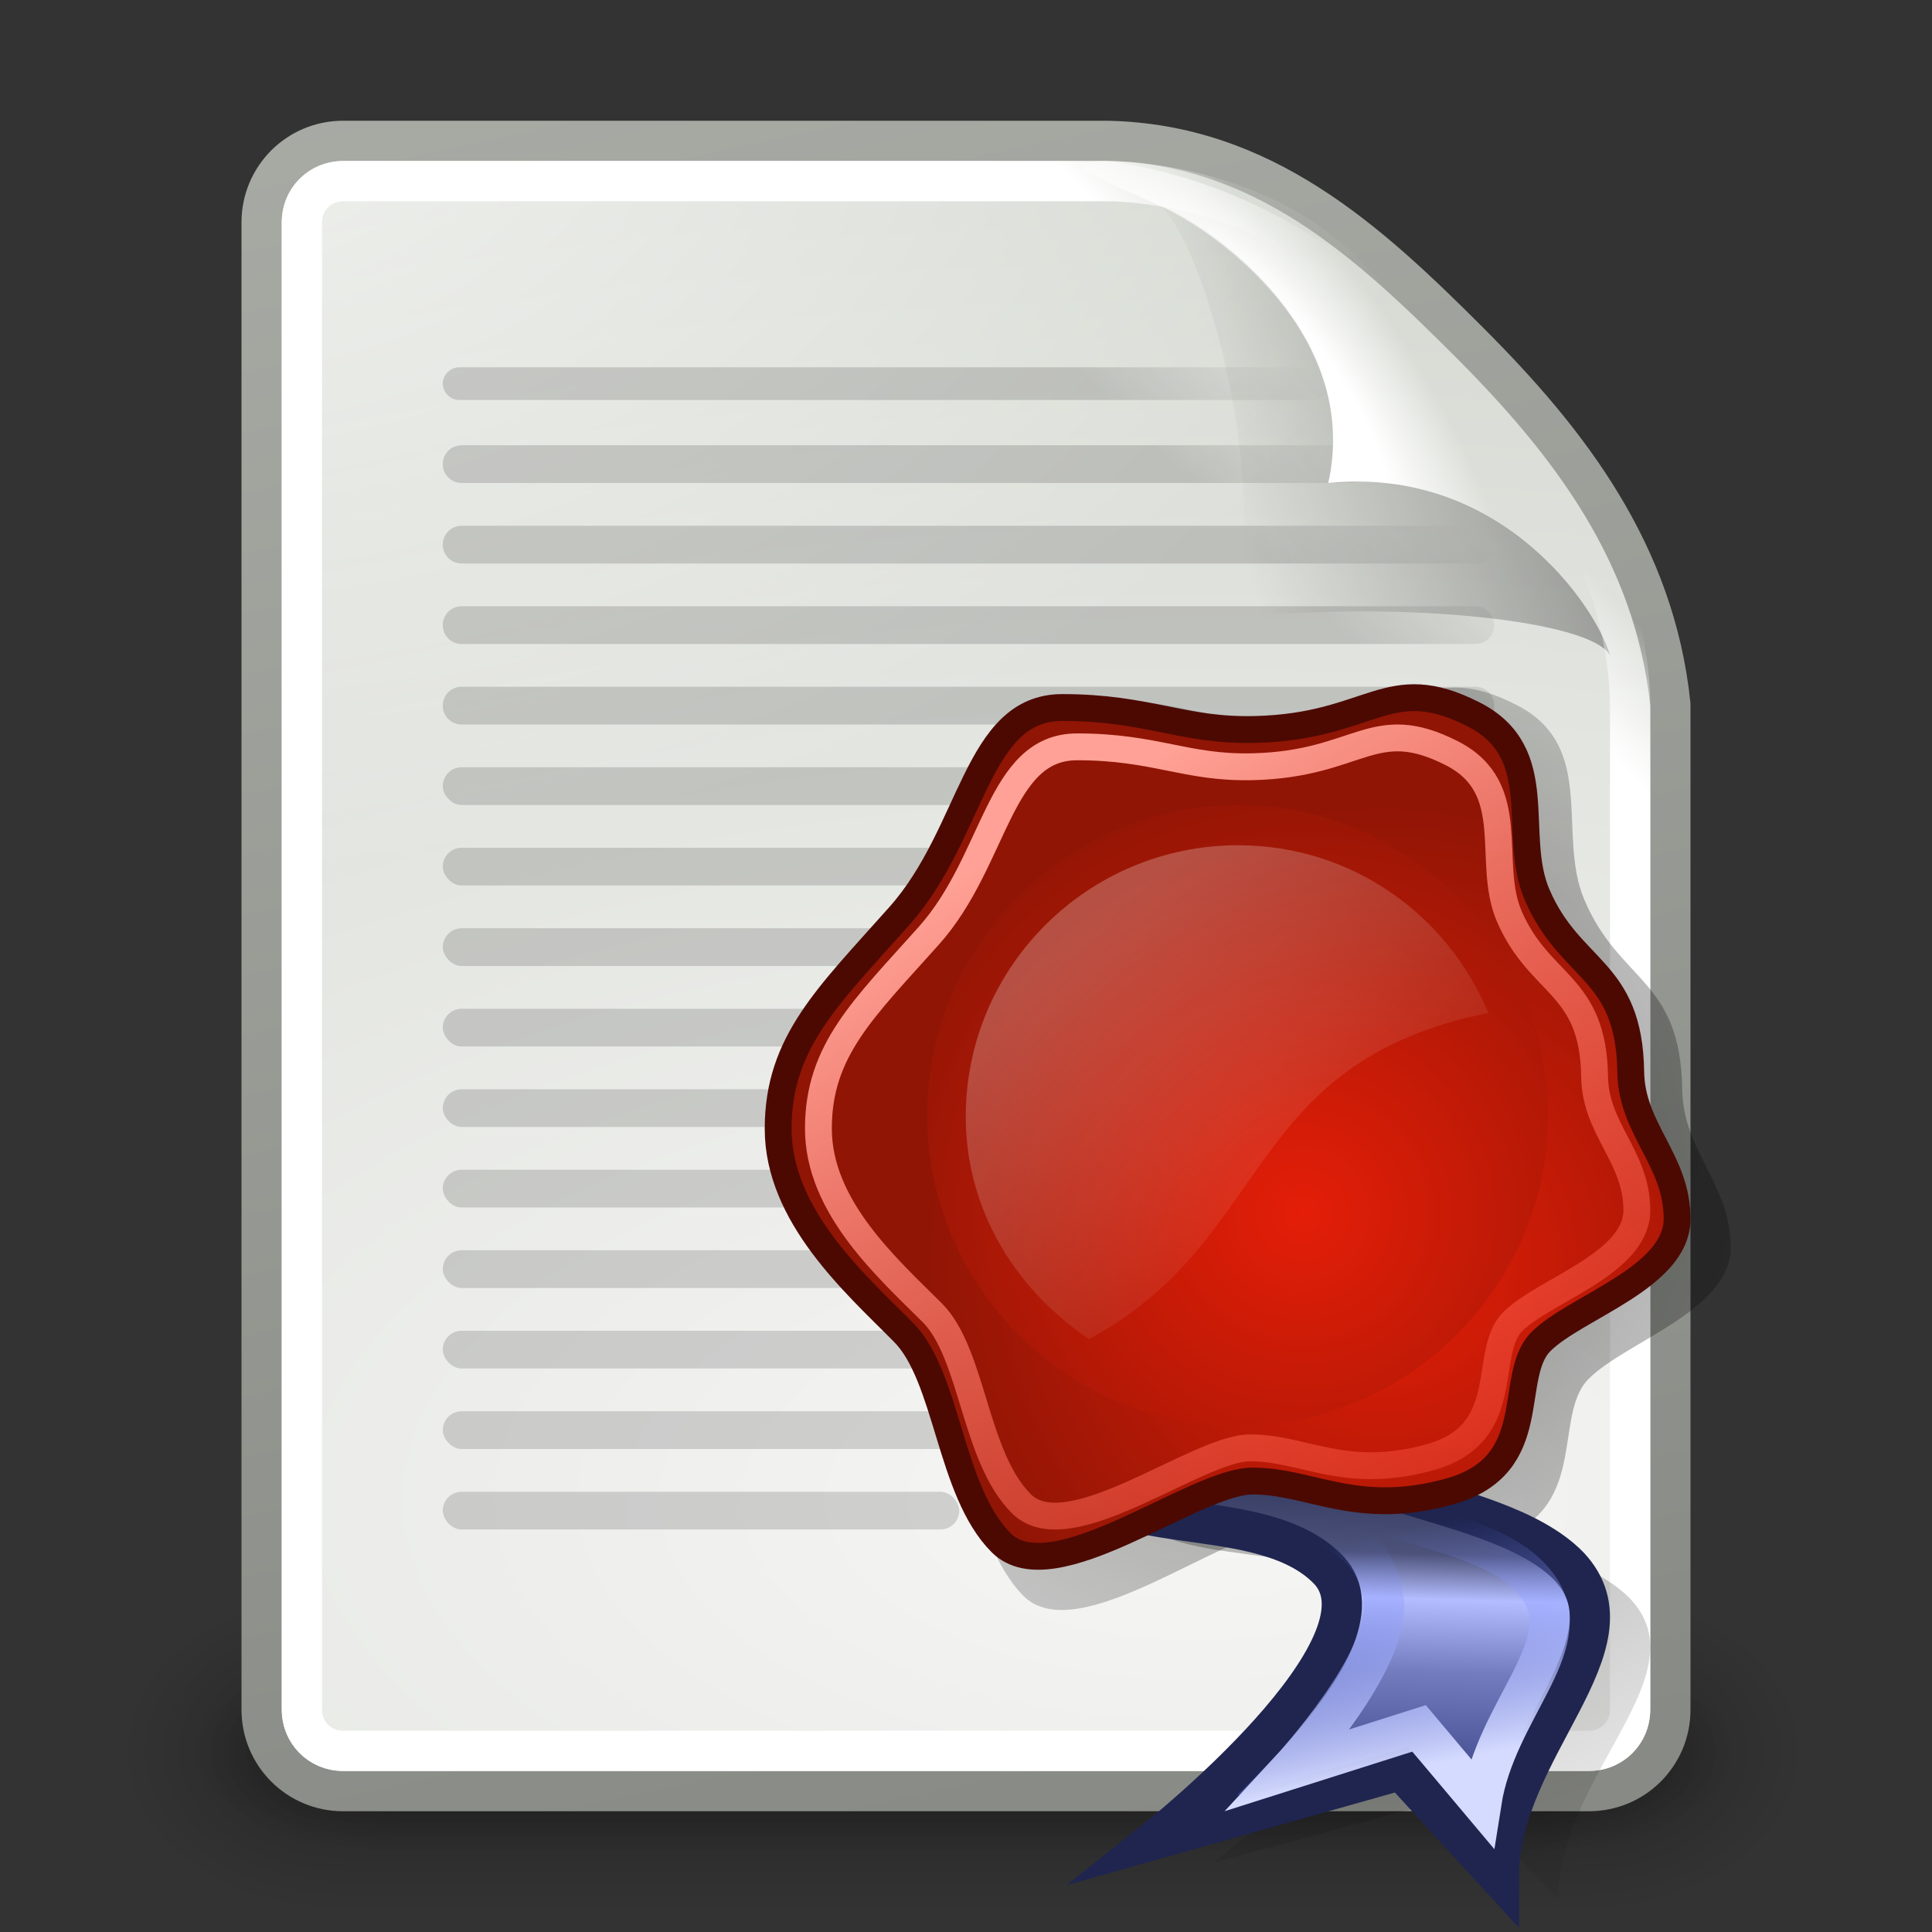 <?xml version="1.0" encoding="UTF-8" standalone="no"?>
<!-- Created with Inkscape (http://www.inkscape.org/) -->
<svg
   xmlns:dc="http://purl.org/dc/elements/1.1/"
   xmlns:cc="http://creativecommons.org/ns#"
   xmlns:rdf="http://www.w3.org/1999/02/22-rdf-syntax-ns#"
   xmlns:svg="http://www.w3.org/2000/svg"
   xmlns="http://www.w3.org/2000/svg"
   xmlns:xlink="http://www.w3.org/1999/xlink"
   xmlns:sodipodi="http://sodipodi.sourceforge.net/DTD/sodipodi-0.dtd"
   xmlns:inkscape="http://www.inkscape.org/namespaces/inkscape"
   width="48px"
   height="48px"
   id="svg24575"
   sodipodi:version="0.32"
   inkscape:version="0.46"
   sodipodi:docname="text-x-copying.svg"
   inkscape:output_extension="org.inkscape.output.svg.inkscape">
  <rect width="100%" height="100%" fill="#333333" stroke="none"/>
  <defs
     id="defs24577">
    <linearGradient
       id="linearGradient6617">
  <stop
   id="stop6619"
   offset="0"
   style="stop-color:#ffffff;stop-opacity:0.247;" />

  <stop
   id="stop6621"
   offset="1"
   style="stop-color:#ffffff;stop-opacity:0;" />

</linearGradient>
    <linearGradient
       inkscape:collect="always"
       xlink:href="#linearGradient6617"
       id="linearGradient1940"
       gradientUnits="userSpaceOnUse"
       gradientTransform="matrix(0.654,0,0,0.618,14.904,17.272)"
       x1="18.57"
       y1="9.444"
       x2="29.957"
       y2="22.783" />
    <linearGradient
       id="linearGradient6604">
  <stop
   id="stop6606"
   offset="0"
   style="stop-color:#ffa196;stop-opacity:1;" />

  <stop
   id="stop6608"
   offset="1"
   style="stop-color:#ff1f06;stop-opacity:0;" />

</linearGradient>
    <linearGradient
       inkscape:collect="always"
       xlink:href="#linearGradient6604"
       id="linearGradient1943"
       gradientUnits="userSpaceOnUse"
       gradientTransform="matrix(0.64,0,0,0.609,15.19,17.502)"
       x1="15.339"
       y1="5.924"
       x2="43.141"
       y2="49.895" />
    <radialGradient
       gradientUnits="userSpaceOnUse"
       fy="13.544"
       fx="19.292"
       r="14.694"
       cy="13.544"
       cx="19.292"
       id="aigrd2">
				<stop
   id="stop5122"
   style="stop-color:#E41E08"
   offset="0" />




				<stop
   id="stop5124"
   style="stop-color:#901505"
   offset="1" />




			</radialGradient>
    <radialGradient
       inkscape:collect="always"
       xlink:href="#aigrd2"
       id="radialGradient1946"
       gradientUnits="userSpaceOnUse"
       gradientTransform="matrix(0.771,0,0,0.771,11.622,14.37)"
       cx="26.887"
       cy="20.479"
       fx="26.887"
       fy="20.479"
       r="14.694" />
    <radialGradient
       gradientUnits="userSpaceOnUse"
       fy="20.971"
       fx="28.789"
       r="13.281"
       cy="20.971"
       cx="28.789"
       id="aigrd1">
				<stop
   id="stop5115"
   style="stop-color:#E41E08"
   offset="0" />




				<stop
   id="stop5117"
   style="stop-color:#901505"
   offset="1" />




			</radialGradient>
    <radialGradient
       inkscape:collect="always"
       xlink:href="#aigrd1"
       id="radialGradient1949"
       gradientUnits="userSpaceOnUse"
       gradientTransform="matrix(0.86,0,0,0.862,9.603,13.271)"
       cx="28.789"
       cy="20.971"
       fx="28.789"
       fy="20.971"
       r="13.281" />
    <linearGradient
       id="linearGradient6684">
  <stop
   id="stop6686"
   offset="0"
   style="stop-color:#d5dbff;stop-opacity:1;" />

  <stop
   id="stop6688"
   offset="1"
   style="stop-color:#6579ff;stop-opacity:0;" />

</linearGradient>
    <linearGradient
       inkscape:collect="always"
       xlink:href="#linearGradient6684"
       id="linearGradient1952"
       gradientUnits="userSpaceOnUse"
       gradientTransform="matrix(0.46,0,0,0.736,18.797,17.647)"
       x1="37.503"
       y1="35.458"
       x2="36.499"
       y2="27.404" />
    <linearGradient
       id="linearGradient6625">
  <stop
   id="stop6627"
   offset="0"
   style="stop-color:#1d2349;stop-opacity:1;" />

  <stop
   style="stop-color:#4c5279;stop-opacity:1;"
   offset="0.353"
   id="stop6637" />

  <stop
   style="stop-color:#b3bdff;stop-opacity:1;"
   offset="0.466"
   id="stop6633" />

  <stop
   id="stop6635"
   offset="0.65"
   style="stop-color:#727cbe;stop-opacity:1;" />

  <stop
   id="stop6629"
   offset="1"
   style="stop-color:#323c7e;stop-opacity:1;" />

</linearGradient>
    <linearGradient
       inkscape:collect="always"
       xlink:href="#linearGradient6625"
       id="linearGradient1955"
       gradientUnits="userSpaceOnUse"
       gradientTransform="matrix(0.563,0,0,0.811,13.96,16.582)"
       x1="38.506"
       y1="22.886"
       x2="38.251"
       y2="35.018" />
    <radialGradient
       inkscape:collect="always"
       xlink:href="#linearGradient6665"
       id="radialGradient1958"
       gradientUnits="userSpaceOnUse"
       gradientTransform="matrix(0.674,0,0,0.661,15.677,15.624)"
       cx="24.452"
       cy="19.819"
       fx="24.452"
       fy="19.819"
       r="33.156" />
    <linearGradient
       id="linearGradient6665">
  <stop
   style="stop-color:#000000;stop-opacity:1;"
   offset="0"
   id="stop6667" />

  <stop
   style="stop-color:#000000;stop-opacity:0;"
   offset="1"
   id="stop6669" />

</linearGradient>
    <radialGradient
       inkscape:collect="always"
       xlink:href="#linearGradient6665"
       id="radialGradient1961"
       gradientUnits="userSpaceOnUse"
       gradientTransform="matrix(0.691,0,0,0.651,15.955,15.764)"
       cx="24.452"
       cy="19.819"
       fx="24.452"
       fy="19.819"
       r="33.156" />
    <linearGradient
       inkscape:collect="always"
       id="linearGradient3656">
      <stop
         style="stop-color:#ffffff;stop-opacity:1;"
         offset="0"
         id="stop3658" />
      <stop
         style="stop-color:#ffffff;stop-opacity:0;"
         offset="1"
         id="stop3660" />
    </linearGradient>
    <linearGradient
       inkscape:collect="always"
       xlink:href="#linearGradient3656"
       id="linearGradient5816"
       gradientUnits="userSpaceOnUse"
       x1="-26.754"
       y1="11.566"
       x2="-24.75"
       y2="9.688" />
    <linearGradient
       inkscape:collect="always"
       id="linearGradient3520">
      <stop
         style="stop-color:#000000;stop-opacity:0.413"
         offset="0"
         id="stop3522" />
      <stop
         style="stop-color:#000000;stop-opacity:0;"
         offset="1"
         id="stop3524" />
    </linearGradient>
    <linearGradient
       inkscape:collect="always"
       xlink:href="#linearGradient3520"
       id="linearGradient5836"
       gradientUnits="userSpaceOnUse"
       gradientTransform="matrix(0.922,0,0,0.919,-92.447,61.326)"
       x1="-18.589"
       y1="11.053"
       x2="-28.789"
       y2="14.07" />
    <linearGradient
       id="linearGradient3671">
      <stop
         style="stop-color:#ffffff;stop-opacity:1;"
         offset="0"
         id="stop3673" />
      <stop
         id="stop3691"
         offset="0.475"
         style="stop-color:#ffffff;stop-opacity:1;" />
      <stop
         style="stop-color:#ffffff;stop-opacity:0;"
         offset="1"
         id="stop3675" />
    </linearGradient>
    <radialGradient
       inkscape:collect="always"
       xlink:href="#linearGradient3671"
       id="radialGradient5839"
       gradientUnits="userSpaceOnUse"
       gradientTransform="matrix(0.407,-0.28,0.751,1.093,-115.185,51.562)"
       cx="-26.305"
       cy="10.108"
       fx="-26.305"
       fy="10.108"
       r="7.042" />
    <linearGradient
       inkscape:collect="always"
       id="linearGradient6469">
      <stop
         style="stop-color:#000000;stop-opacity:1;"
         offset="0"
         id="stop6471" />
      <stop
         style="stop-color:#000000;stop-opacity:0;"
         offset="1"
         id="stop6473" />
    </linearGradient>
    <linearGradient
       inkscape:collect="always"
       xlink:href="#linearGradient6469"
       id="linearGradient6475"
       x1="58.282"
       y1="70.752"
       x2="61.181"
       y2="67.799"
       gradientUnits="userSpaceOnUse"
       gradientTransform="translate(-180,0)" />
    <linearGradient
       inkscape:collect="always"
       id="linearGradient3741">
      <stop
         style="stop-color:#ffffff;stop-opacity:1;"
         offset="0"
         id="stop3743" />
      <stop
         style="stop-color:#ffffff;stop-opacity:0;"
         offset="1"
         id="stop3745" />
    </linearGradient>
    <radialGradient
       inkscape:collect="always"
       xlink:href="#linearGradient3741"
       id="radialGradient5810"
       gradientUnits="userSpaceOnUse"
       gradientTransform="matrix(1.886,0,0,1.176,-3.544,-4.235)"
       cx="4"
       cy="5.3"
       fx="4"
       fy="5.3"
       r="17" />
    <linearGradient
       inkscape:collect="always"
       id="linearGradient3613">
      <stop
         style="stop-color:#888a85;stop-opacity:1"
         offset="0"
         id="stop3615" />
      <stop
         style="stop-color:#babdb6;stop-opacity:1"
         offset="1"
         id="stop3617" />
    </linearGradient>
    <linearGradient
       inkscape:collect="always"
       xlink:href="#linearGradient3613"
       id="linearGradient5845"
       gradientUnits="userSpaceOnUse"
       gradientTransform="translate(-90,60)"
       x1="-47.5"
       y1="49.021"
       x2="-62.75"
       y2="-22.502" />
    <linearGradient
       id="linearGradient3683">
      <stop
         id="stop3685"
         offset="0"
         style="stop-color:#f6f6f5;stop-opacity:1;" />
      <stop
         id="stop3689"
         offset="1"
         style="stop-color:#d3d7cf;stop-opacity:1" />
    </linearGradient>
    <radialGradient
       inkscape:collect="always"
       xlink:href="#linearGradient3683"
       id="radialGradient5843"
       gradientUnits="userSpaceOnUse"
       gradientTransform="matrix(3.996,0,0,1.935,0.621,28.833)"
       cx="-30.25"
       cy="35.357"
       fx="-30.25"
       fy="35.357"
       r="18" />
    <linearGradient
       inkscape:collect="always"
       xlink:href="#linearGradient3702"
       id="linearGradient5804"
       gradientUnits="userSpaceOnUse"
       x1="25.058"
       y1="47.028"
       x2="25.058"
       y2="39.999" />
    <radialGradient
       inkscape:collect="always"
       xlink:href="#linearGradient3688"
       id="radialGradient5802"
       gradientUnits="userSpaceOnUse"
       gradientTransform="matrix(2.004,0,0,1.4,-20.012,-104.4)"
       cx="4.993"
       cy="43.5"
       fx="4.993"
       fy="43.5"
       r="2.5" />
    <radialGradient
       inkscape:collect="always"
       xlink:href="#linearGradient3688"
       id="radialGradient5800"
       gradientUnits="userSpaceOnUse"
       gradientTransform="matrix(2.004,0,0,1.4,27.988,-17.4)"
       cx="4.993"
       cy="43.5"
       fx="4.993"
       fy="43.5"
       r="2.5" />
    <linearGradient
       id="linearGradient3702">
      <stop
         id="stop3704"
         offset="0"
         style="stop-color:black;stop-opacity:0;" />
      <stop
         style="stop-color:black;stop-opacity:1;"
         offset="0.5"
         id="stop3710" />
      <stop
         id="stop3706"
         offset="1"
         style="stop-color:black;stop-opacity:0;" />
    </linearGradient>
    <linearGradient
       inkscape:collect="always"
       xlink:href="#linearGradient3702"
       id="linearGradient5798"
       gradientUnits="userSpaceOnUse"
       x1="25.058"
       y1="47.028"
       x2="25.058"
       y2="39.999" />
    <radialGradient
       inkscape:collect="always"
       xlink:href="#linearGradient3688"
       id="radialGradient5796"
       gradientUnits="userSpaceOnUse"
       gradientTransform="matrix(2.004,0,0,1.4,-20.012,-104.4)"
       cx="4.993"
       cy="43.5"
       fx="4.993"
       fy="43.5"
       r="2.5" />
    <linearGradient
       id="linearGradient3688"
       inkscape:collect="always">
      <stop
         id="stop3690"
         offset="0"
         style="stop-color:black;stop-opacity:1;" />
      <stop
         id="stop3692"
         offset="1"
         style="stop-color:black;stop-opacity:0;" />
    </linearGradient>
    <radialGradient
       inkscape:collect="always"
       xlink:href="#linearGradient3688"
       id="radialGradient5794"
       gradientUnits="userSpaceOnUse"
       gradientTransform="matrix(2.004,0,0,1.4,27.988,-17.4)"
       cx="4.993"
       cy="43.5"
       fx="4.993"
       fy="43.5"
       r="2.5" />
  </defs>
  <sodipodi:namedview
     id="base"
     pagecolor="#ffffff"
     bordercolor="#666666"
     borderopacity="1.0"
     inkscape:pageopacity="0.0"
     inkscape:pageshadow="2"
     inkscape:zoom="7"
     inkscape:cx="24"
     inkscape:cy="24"
     inkscape:current-layer="layer1"
     showgrid="true"
     inkscape:grid-bbox="true"
     inkscape:document-units="px"
     inkscape:window-width="641"
     inkscape:window-height="688"
     inkscape:window-x="0"
     inkscape:window-y="333" />
  <g
     id="layer1"
     inkscape:label="Layer 1"
     inkscape:groupmode="layer">
    <g
       style="display:inline"
       id="g6015"
       transform="translate(150,-60)">
      <rect
         y="60"
         x="-150"
         height="48"
         width="48"
         id="rect5504"
         style="opacity:0;fill:#000000;fill-opacity:1;stroke:none;stroke-width:1;stroke-miterlimit:4;stroke-dasharray:none;display:inline" />
      <g
         transform="matrix(1.046,0,0,0.889,-151.186,65.722)"
         inkscape:label="Shadow"
         id="g5508"
         style="opacity:0.656;display:inline">
        <g
           transform="matrix(1.053,0,0,1.286,-1.263,-13.429)"
           style="opacity:0.4"
           id="g5511">
          <rect
             style="opacity:1;fill:url(#radialGradient5794);fill-opacity:1;stroke:none;stroke-width:1;stroke-linecap:round;stroke-linejoin:miter;stroke-miterlimit:4;stroke-dasharray:none;stroke-opacity:1"
             id="rect5513"
             width="5"
             height="7"
             x="38"
             y="40" />
          <rect
             style="opacity:1;fill:url(#radialGradient5796);fill-opacity:1;stroke:none;stroke-width:1;stroke-linecap:round;stroke-linejoin:miter;stroke-miterlimit:4;stroke-dasharray:none;stroke-opacity:1"
             id="rect5515"
             width="5"
             height="7"
             x="-10"
             y="-47"
             transform="scale(-1,-1)" />
          <rect
             style="opacity:1;fill:url(#linearGradient5798);fill-opacity:1;stroke:none;stroke-width:1;stroke-linecap:round;stroke-linejoin:miter;stroke-miterlimit:4;stroke-dasharray:none;stroke-opacity:1"
             id="rect5517"
             width="28"
             height="7"
             x="10"
             y="40" />
        </g>
      </g>
      <g
         transform="matrix(0.955,0,0,0.556,-148.988,79.889)"
         inkscape:label="Shadow"
         id="g5519"
         style="display:inline">
        <g
           transform="matrix(1.053,0,0,1.286,-1.263,-13.429)"
           style="opacity:0.4"
           id="g5521">
          <rect
             style="opacity:1;fill:url(#radialGradient5800);fill-opacity:1;stroke:none;stroke-width:1;stroke-linecap:round;stroke-linejoin:miter;stroke-miterlimit:4;stroke-dasharray:none;stroke-opacity:1"
             id="rect5523"
             width="5"
             height="7"
             x="38"
             y="40" />
          <rect
             style="opacity:1;fill:url(#radialGradient5802);fill-opacity:1;stroke:none;stroke-width:1;stroke-linecap:round;stroke-linejoin:miter;stroke-miterlimit:4;stroke-dasharray:none;stroke-opacity:1"
             id="rect5525"
             width="5"
             height="7"
             x="-10"
             y="-47"
             transform="scale(-1,-1)" />
          <rect
             style="opacity:1;fill:url(#linearGradient5804);fill-opacity:1;stroke:none;stroke-width:1;stroke-linecap:round;stroke-linejoin:miter;stroke-miterlimit:4;stroke-dasharray:none;stroke-opacity:1"
             id="rect5527"
             width="28"
             height="7"
             x="10"
             y="40" />
        </g>
      </g>
      <path
         sodipodi:nodetypes="ccsccccccc"
         id="path5529"
         d="M -141.476,63.5 C -141.476,63.5 -124,63.5 -122.5,63.5 C -118.623,63.573 -116,66 -113.5,68.5 C -111,71 -108.892,73.753 -108.5,77.5 C -108.5,79 -108.5,102.476 -108.5,102.476 C -108.5,103.597 -109.403,104.5 -110.524,104.5 L -141.476,104.5 C -142.597,104.5 -143.5,103.597 -143.5,102.476 L -143.5,65.524 C -143.5,64.403 -142.597,63.5 -141.476,63.5 z"
         style="fill:url(#radialGradient5843);fill-opacity:1;stroke:url(#linearGradient5845);stroke-width:1;stroke-miterlimit:4;display:inline" />
      <path
         transform="translate(-150,60)"
         d="M 8.531,4 C 7.673,4 7,4.673 7,5.531 L 7,42.469 C 7,43.327 7.673,44 8.531,44 L 39.469,44 C 40.327,44 41,43.327 41,42.469 C 41,42.469 41,19 41,17.5 C 41,16.108 40.513,13.201 38.656,11.344 C 36.656,9.344 35.656,8.344 33.656,6.344 C 31.799,4.487 28.892,4 27.5,4 C 26,4 8.531,4 8.531,4 z"
         id="path5531"
         style="opacity:0.68;fill:url(#radialGradient5810);fill-opacity:1;stroke:none;stroke-width:1;stroke-miterlimit:4;display:inline"
         inkscape:original="M 8.53125 3.5 C 7.410033 3.5 6.5 4.4100329 6.5 5.53125 L 6.5 42.46875 C 6.5 43.589967 7.4100329 44.5 8.53125 44.5 L 39.46875 44.5 C 40.589967 44.5 41.5 43.589966 41.5 42.46875 C 41.5 42.46875 41.5 19 41.5 17.5 C 41.5 16 41 13 39 11 C 37 9 36 8 34 6 C 32 4 29 3.5 27.5 3.5 C 26 3.5 8.5312499 3.5 8.53125 3.5 z "
         inkscape:radius="-0.4861359"
         sodipodi:type="inkscape:offset" />
      <path
         id="rect5857"
         d="M -138.594,69.125 C -138.812,69.125 -139,69.313 -139,69.531 C -139,69.75 -138.812,69.937 -138.594,69.938 L -117.406,69.938 C -117.188,69.938 -117,69.75 -117,69.531 C -117,69.313 -117.188,69.125 -117.406,69.125 L -138.594,69.125 z M -138.531,71.062 C -138.791,71.062 -139,71.272 -139,71.531 C -139,71.791 -138.791,72 -138.531,72 L -116.469,72 C -116.209,72 -116,71.791 -116,71.531 C -116,71.272 -116.209,71.062 -116.469,71.062 L -138.531,71.062 z M -138.531,73.062 C -138.791,73.062 -139,73.272 -139,73.531 C -139,73.791 -138.791,74 -138.531,74 L -113.344,74 C -113.084,74 -112.875,73.791 -112.875,73.531 C -112.875,73.272 -113.084,73.062 -113.344,73.062 L -138.531,73.062 z M -138.531,75.062 C -138.791,75.062 -139,75.272 -139,75.531 C -139,75.791 -138.791,76 -138.531,76 L -113.344,76 C -113.084,76 -112.875,75.791 -112.875,75.531 C -112.875,75.272 -113.084,75.062 -113.344,75.062 L -138.531,75.062 z M -138.531,77.062 C -138.791,77.062 -139,77.272 -139,77.531 C -139,77.791 -138.791,78 -138.531,78 L -113.344,78 C -113.084,78 -112.875,77.791 -112.875,77.531 C -112.875,77.272 -113.084,77.062 -113.344,77.062 L -138.531,77.062 z"
         style="opacity:0.15;fill:url(#linearGradient6475);fill-opacity:1;fill-rule:evenodd;stroke:none;stroke-width:1px;stroke-linecap:round;stroke-linejoin:round;marker:none;marker-start:none;marker-mid:none;marker-end:none;stroke-miterlimit:4;stroke-dasharray:none;stroke-dashoffset:0;stroke-opacity:1;visibility:visible;display:inline;overflow:visible" />
      <path
         sodipodi:nodetypes="ccccczc"
         id="path5533"
         d="M -122.5,64 C -123.889,64 -122.542,64.497 -121.156,65.125 C -119.77,65.753 -116.183,68.34 -117,72 C -112.677,71.569 -110.321,75.122 -110,76.281 C -109.679,77.44 -109,78.889 -109,77.5 C -108.972,73.694 -111.845,71.068 -113.844,68.844 C -115.842,66.619 -118.846,64.477 -122.5,64 z"
         style="fill:url(#radialGradient5839);fill-opacity:1;stroke:none;stroke-width:1;stroke-miterlimit:4;display:inline" />
      <path
         sodipodi:nodetypes="ccccc"
         id="path5535"
         d="M -121.399,65.014 C -120.477,65.014 -118.391,71.21 -119.313,75.344 C -115.018,74.916 -110.46,75.432 -110,76.281 C -110.321,75.122 -112.677,71.569 -117,72 C -116.135,68.125 -120.187,65.383 -121.399,65.014 z"
         style="opacity:0.879;fill:url(#linearGradient5836);fill-opacity:1;stroke:none;stroke-width:1;stroke-miterlimit:4;display:inline" />
      <path
         transform="translate(-90,60)"
         d="M -51.469,4.5 C -52.052,4.5 -52.5,4.948 -52.5,5.531 L -52.5,42.469 C -52.5,43.052 -52.052,43.5 -51.469,43.5 L -20.531,43.5 C -19.948,43.5 -19.5,43.052 -19.5,42.469 C -19.5,42.469 -19.5,19 -19.5,17.5 C -19.5,16.221 -19.98,13.395 -21.688,11.688 C -23.688,9.688 -24.688,8.688 -26.688,6.688 C -28.395,4.98 -31.221,4.5 -32.5,4.5 C -34,4.5 -51.469,4.5 -51.469,4.5 z"
         id="path5537"
         style="fill:none;fill-opacity:1;stroke:url(#linearGradient5816);stroke-width:1;stroke-miterlimit:4;display:inline"
         inkscape:original="M -51.46875 3.5 C -52.589967 3.5 -53.5 4.4100329 -53.5 5.53125 L -53.5 42.46875 C -53.5 43.589967 -52.589966 44.5 -51.46875 44.5 L -20.53125 44.5 C -19.410033 44.5 -18.5 43.589966 -18.5 42.46875 C -18.5 42.46875 -18.5 19 -18.5 17.5 C -18.5 16 -19 13 -21 11 C -23 9 -24 8 -26 6 C -28 4 -31 3.5 -32.5 3.5 C -34 3.5 -51.468749 3.5 -51.46875 3.5 z "
         inkscape:radius="-0.99436891"
         sodipodi:type="inkscape:offset" />
      <g
         inkscape:r_cy="true"
         inkscape:r_cx="true"
         transform="matrix(0.929,0,0,1,-148.289,60)"
         style="opacity:0.15;fill:#000000;display:inline"
         id="g5539">
        <rect
           ry="0.469"
           rx="0.505"
           inkscape:r_cy="true"
           inkscape:r_cx="true"
           y="19.062"
           x="10"
           height="0.938"
           width="28.125"
           id="rect5549"
           style="opacity:1;fill:#000000;fill-opacity:1;fill-rule:evenodd;stroke:none;stroke-width:1px;stroke-linecap:round;stroke-linejoin:round;marker:none;marker-start:none;marker-mid:none;marker-end:none;stroke-miterlimit:4;stroke-dasharray:none;stroke-dashoffset:0;stroke-opacity:1;visibility:visible;display:inline;overflow:visible" />
        <rect
           style="opacity:1;fill:#000000;fill-opacity:1;fill-rule:evenodd;stroke:none;stroke-width:1px;stroke-linecap:round;stroke-linejoin:round;marker:none;marker-start:none;marker-mid:none;marker-end:none;stroke-miterlimit:4;stroke-dasharray:none;stroke-dashoffset:0;stroke-opacity:1;visibility:visible;display:inline;overflow:visible"
           id="rect5553"
           width="28.125"
           height="0.938"
           x="10"
           y="21.062"
           inkscape:r_cx="true"
           inkscape:r_cy="true"
           rx="0.505"
           ry="0.469" />
        <rect
           style="opacity:1;fill:#000000;fill-opacity:1;fill-rule:evenodd;stroke:none;stroke-width:1px;stroke-linecap:round;stroke-linejoin:round;marker:none;marker-start:none;marker-mid:none;marker-end:none;stroke-miterlimit:4;stroke-dasharray:none;stroke-dashoffset:0;stroke-opacity:1;visibility:visible;display:inline;overflow:visible"
           id="rect5555"
           width="28.125"
           height="0.938"
           x="10"
           y="23.062"
           inkscape:r_cx="true"
           inkscape:r_cy="true"
           rx="0.505"
           ry="0.469" />
        <rect
           ry="0.469"
           rx="0.505"
           inkscape:r_cy="true"
           inkscape:r_cx="true"
           y="25.062"
           x="10"
           height="0.938"
           width="28.125"
           id="rect5557"
           style="opacity:1;fill:#000000;fill-opacity:1;fill-rule:evenodd;stroke:none;stroke-width:1px;stroke-linecap:round;stroke-linejoin:round;marker:none;marker-start:none;marker-mid:none;marker-end:none;stroke-miterlimit:4;stroke-dasharray:none;stroke-dashoffset:0;stroke-opacity:1;visibility:visible;display:inline;overflow:visible" />
        <rect
           ry="0.469"
           rx="0.505"
           inkscape:r_cy="true"
           inkscape:r_cx="true"
           y="27.062"
           x="10"
           height="0.938"
           width="28.125"
           id="rect5559"
           style="opacity:1;fill:#000000;fill-opacity:1;fill-rule:evenodd;stroke:none;stroke-width:1px;stroke-linecap:round;stroke-linejoin:round;marker:none;marker-start:none;marker-mid:none;marker-end:none;stroke-miterlimit:4;stroke-dasharray:none;stroke-dashoffset:0;stroke-opacity:1;visibility:visible;display:inline;overflow:visible" />
        <rect
           style="opacity:1;fill:#000000;fill-opacity:1;fill-rule:evenodd;stroke:none;stroke-width:1px;stroke-linecap:round;stroke-linejoin:round;marker:none;marker-start:none;marker-mid:none;marker-end:none;stroke-miterlimit:4;stroke-dasharray:none;stroke-dashoffset:0;stroke-opacity:1;visibility:visible;display:inline;overflow:visible"
           id="rect5561"
           width="28.125"
           height="0.938"
           x="10"
           y="29.062"
           inkscape:r_cx="true"
           inkscape:r_cy="true"
           rx="0.505"
           ry="0.469" />
        <rect
           style="opacity:1;fill:#000000;fill-opacity:1;fill-rule:evenodd;stroke:none;stroke-width:1px;stroke-linecap:round;stroke-linejoin:round;marker:none;marker-start:none;marker-mid:none;marker-end:none;stroke-miterlimit:4;stroke-dasharray:none;stroke-dashoffset:0;stroke-opacity:1;visibility:visible;display:inline;overflow:visible"
           id="rect5563"
           width="28.125"
           height="0.938"
           x="10"
           y="31.062"
           inkscape:r_cx="true"
           inkscape:r_cy="true"
           rx="0.505"
           ry="0.469" />
        <rect
           ry="0.469"
           rx="0.505"
           inkscape:r_cy="true"
           inkscape:r_cx="true"
           y="33.062"
           x="10"
           height="0.938"
           width="28.125"
           id="rect5565"
           style="opacity:1;fill:#000000;fill-opacity:1;fill-rule:evenodd;stroke:none;stroke-width:1px;stroke-linecap:round;stroke-linejoin:round;marker:none;marker-start:none;marker-mid:none;marker-end:none;stroke-miterlimit:4;stroke-dasharray:none;stroke-dashoffset:0;stroke-opacity:1;visibility:visible;display:inline;overflow:visible" />
        <rect
           ry="0.469"
           rx="0.505"
           inkscape:r_cy="true"
           inkscape:r_cx="true"
           y="35.062"
           x="10"
           height="0.938"
           width="28.125"
           id="rect5567"
           style="opacity:1;fill:#000000;fill-opacity:1;fill-rule:evenodd;stroke:none;stroke-width:1px;stroke-linecap:round;stroke-linejoin:round;marker:none;marker-start:none;marker-mid:none;marker-end:none;stroke-miterlimit:4;stroke-dasharray:none;stroke-dashoffset:0;stroke-opacity:1;visibility:visible;display:inline;overflow:visible" />
        <rect
           ry="0.469"
           rx="0.505"
           inkscape:r_cy="true"
           inkscape:r_cx="true"
           y="37.062"
           x="10"
           height="0.938"
           width="13.812"
           id="rect5569"
           style="opacity:1;fill:#000000;fill-opacity:1;fill-rule:evenodd;stroke:none;stroke-width:1px;stroke-linecap:round;stroke-linejoin:round;marker:none;marker-start:none;marker-mid:none;marker-end:none;stroke-miterlimit:4;stroke-dasharray:none;stroke-dashoffset:0;stroke-opacity:1;visibility:visible;display:inline;overflow:visible" />
      </g>
    </g>
    <path
       style="opacity:0.48;fill:url(#radialGradient1961);fill-opacity:1;fill-rule:nonzero;stroke:none;stroke-width:1;stroke-linecap:round;stroke-linejoin:round;marker:none;marker-start:none;marker-mid:none;marker-end:none;stroke-miterlimit:4;stroke-dashoffset:0;stroke-opacity:1;visibility:visible;display:inline;overflow:visible"
       d="M 31.973,28.87 C 31.973,28.87 27.989,34.32 27.989,36.819 C 27.989,39.317 32.586,37.954 34.425,39.771 C 36.263,41.588 30.135,46.282 30.135,46.282 L 36.263,44.616 L 38.715,47.19 C 38.715,44.086 42.316,41.588 40.477,39.695 C 38.562,37.803 33.122,38.03 32.816,35.532 C 32.51,33.033 32.05,28.945 32.05,28.945 L 31.973,28.87 z"
       id="path6671" />
    <path
       style="opacity:0.48;fill:url(#radialGradient1958);fill-opacity:1;fill-rule:nonzero;stroke:none;stroke-linecap:round;stroke-linejoin:round;stroke-miterlimit:4;stroke-opacity:1"
       d="M 39.358,22.343 C 40.228,24.413 41.756,24.307 41.794,27.07 C 41.815,28.61 43,29.419 43,30.993 C 43,32.567 40.357,33.345 39.457,34.27 C 38.557,35.196 39.528,37.57 37.086,38.268 C 34.667,38.959 33.485,37.99 31.955,37.99 C 30.425,37.99 26.763,41.025 25.413,39.636 C 24.063,38.247 24.034,35.213 22.864,34.009 C 21.603,32.713 19.612,30.902 19.612,28.588 C 19.612,26.274 20.912,25.052 22.774,22.9 C 24.695,20.68 24.754,17.346 27.004,17.346 C 29.255,17.346 30.117,17.98 32.033,17.931 C 35.086,17.851 35.46,16.358 37.705,17.529 C 39.685,18.561 38.677,20.723 39.358,22.343 z"
       id="path6639"
       sodipodi:nodetypes="csssssssssssss" />
    <path
       id="path5112"
       d="M 30.574,27.797 C 30.574,27.797 26.634,33.395 26.634,35.961 C 26.634,38.527 31.18,37.127 32.998,38.993 C 34.816,40.859 28.755,45.68 28.755,45.68 L 34.816,43.97 L 37.24,46.613 C 37.24,43.425 40.801,40.859 38.983,38.916 C 37.089,36.972 31.71,37.205 31.407,34.639 C 31.104,32.073 30.649,27.874 30.649,27.874 L 30.574,27.797 z"
       style="fill:url(#linearGradient1955);fill-opacity:1;fill-rule:nonzero;stroke:#1f254f;stroke-width:1;stroke-miterlimit:6.6;stroke-dasharray:none;stroke-opacity:1" />
    <path
       sodipodi:nodetypes="cscccsss"
       style="fill:none;fill-opacity:1;fill-rule:nonzero;stroke:url(#linearGradient1952);stroke-width:1;stroke-miterlimit:6.6;stroke-dasharray:none;stroke-opacity:1"
       d="M 30.127,37.287 C 32.606,37.566 34.173,38.055 34.378,39.766 C 34.558,41.263 32.074,43.951 32.074,43.951 L 35.256,42.941 L 36.804,44.781 C 37.165,42.475 39.181,40.914 38.263,39.496 C 37.111,37.716 33.38,38.102 33.201,36.422 C 33.023,34.743 28.663,37.121 30.127,37.287 z"
       id="path6680" />
    <path
       sodipodi:nodetypes="csssssssssssss"
       id="path5119"
       d="M 38.189,22.23 C 39.019,24.157 40.479,24.059 40.515,26.63 C 40.535,28.064 41.667,28.817 41.667,30.282 C 41.667,31.747 39.143,32.471 38.283,33.333 C 37.424,34.195 38.351,36.405 36.019,37.054 C 33.71,37.697 32.581,36.796 31.12,36.796 C 29.658,36.796 26.162,39.62 24.872,38.328 C 23.583,37.035 23.556,34.21 22.438,33.09 C 21.235,31.884 19.333,30.198 19.333,28.043 C 19.333,25.889 20.574,24.752 22.352,22.749 C 24.186,20.682 24.243,17.578 26.392,17.578 C 28.541,17.578 29.365,18.169 31.194,18.123 C 34.109,18.049 34.466,16.659 36.611,17.749 C 38.501,18.71 37.539,20.722 38.189,22.23 z"
       style="fill:url(#radialGradient1949);fill-rule:nonzero;stroke:#4c0901;stroke-width:0.667;stroke-linecap:round;stroke-linejoin:round;stroke-miterlimit:4;stroke-opacity:1" />
    <path
       id="path5126"
       d="M 38.459,27.711 C 38.459,31.953 34.989,35.423 30.748,35.423 C 26.506,35.423 23.036,31.953 23.036,27.711 C 23.036,23.47 26.506,20 30.748,20 C 34.989,20 38.459,23.47 38.459,27.711 z"
       style="fill:url(#radialGradient1946);fill-rule:nonzero;stroke:none;stroke-miterlimit:4" />
    <path
       style="fill:none;fill-rule:nonzero;stroke:url(#linearGradient1943);stroke-width:0.667;stroke-linecap:round;stroke-linejoin:round;stroke-miterlimit:4;stroke-opacity:1"
       d="M 37.5,22.771 C 38.257,24.517 39.585,24.428 39.618,26.759 C 39.637,28.058 40.667,28.741 40.667,30.068 C 40.667,31.396 38.369,32.052 37.586,32.833 C 36.804,33.614 37.648,35.617 35.525,36.205 C 33.422,36.788 32.395,35.971 31.064,35.971 C 29.734,35.971 26.55,38.531 25.376,37.36 C 24.202,36.188 24.177,33.628 23.16,32.613 C 22.064,31.519 20.333,29.992 20.333,28.039 C 20.333,26.087 21.463,25.056 23.082,23.241 C 24.752,21.368 24.803,18.555 26.76,18.555 C 28.716,18.555 29.466,19.091 31.132,19.049 C 33.786,18.982 34.111,17.722 36.063,18.71 C 37.785,19.581 36.908,21.404 37.5,22.771 z"
       id="path6600"
       sodipodi:nodetypes="csssssssssssss" />
    <path
       id="path6612"
       d="M 30.762,21 C 27.032,21 23.994,24.015 23.994,27.745 C 23.994,30.079 25.255,32.056 27.056,33.27 C 31.659,30.793 30.841,26.401 36.978,25.167 C 35.961,22.72 33.576,21 30.762,21 z"
       style="fill:url(#linearGradient1940);fill-opacity:1;fill-rule:nonzero;stroke:none;stroke-width:1;stroke-linecap:round;stroke-linejoin:round;marker:none;marker-start:none;marker-mid:none;marker-end:none;stroke-miterlimit:4;stroke-dashoffset:0;stroke-opacity:1;visibility:visible;display:inline;overflow:visible" />
  </g>
</svg>
